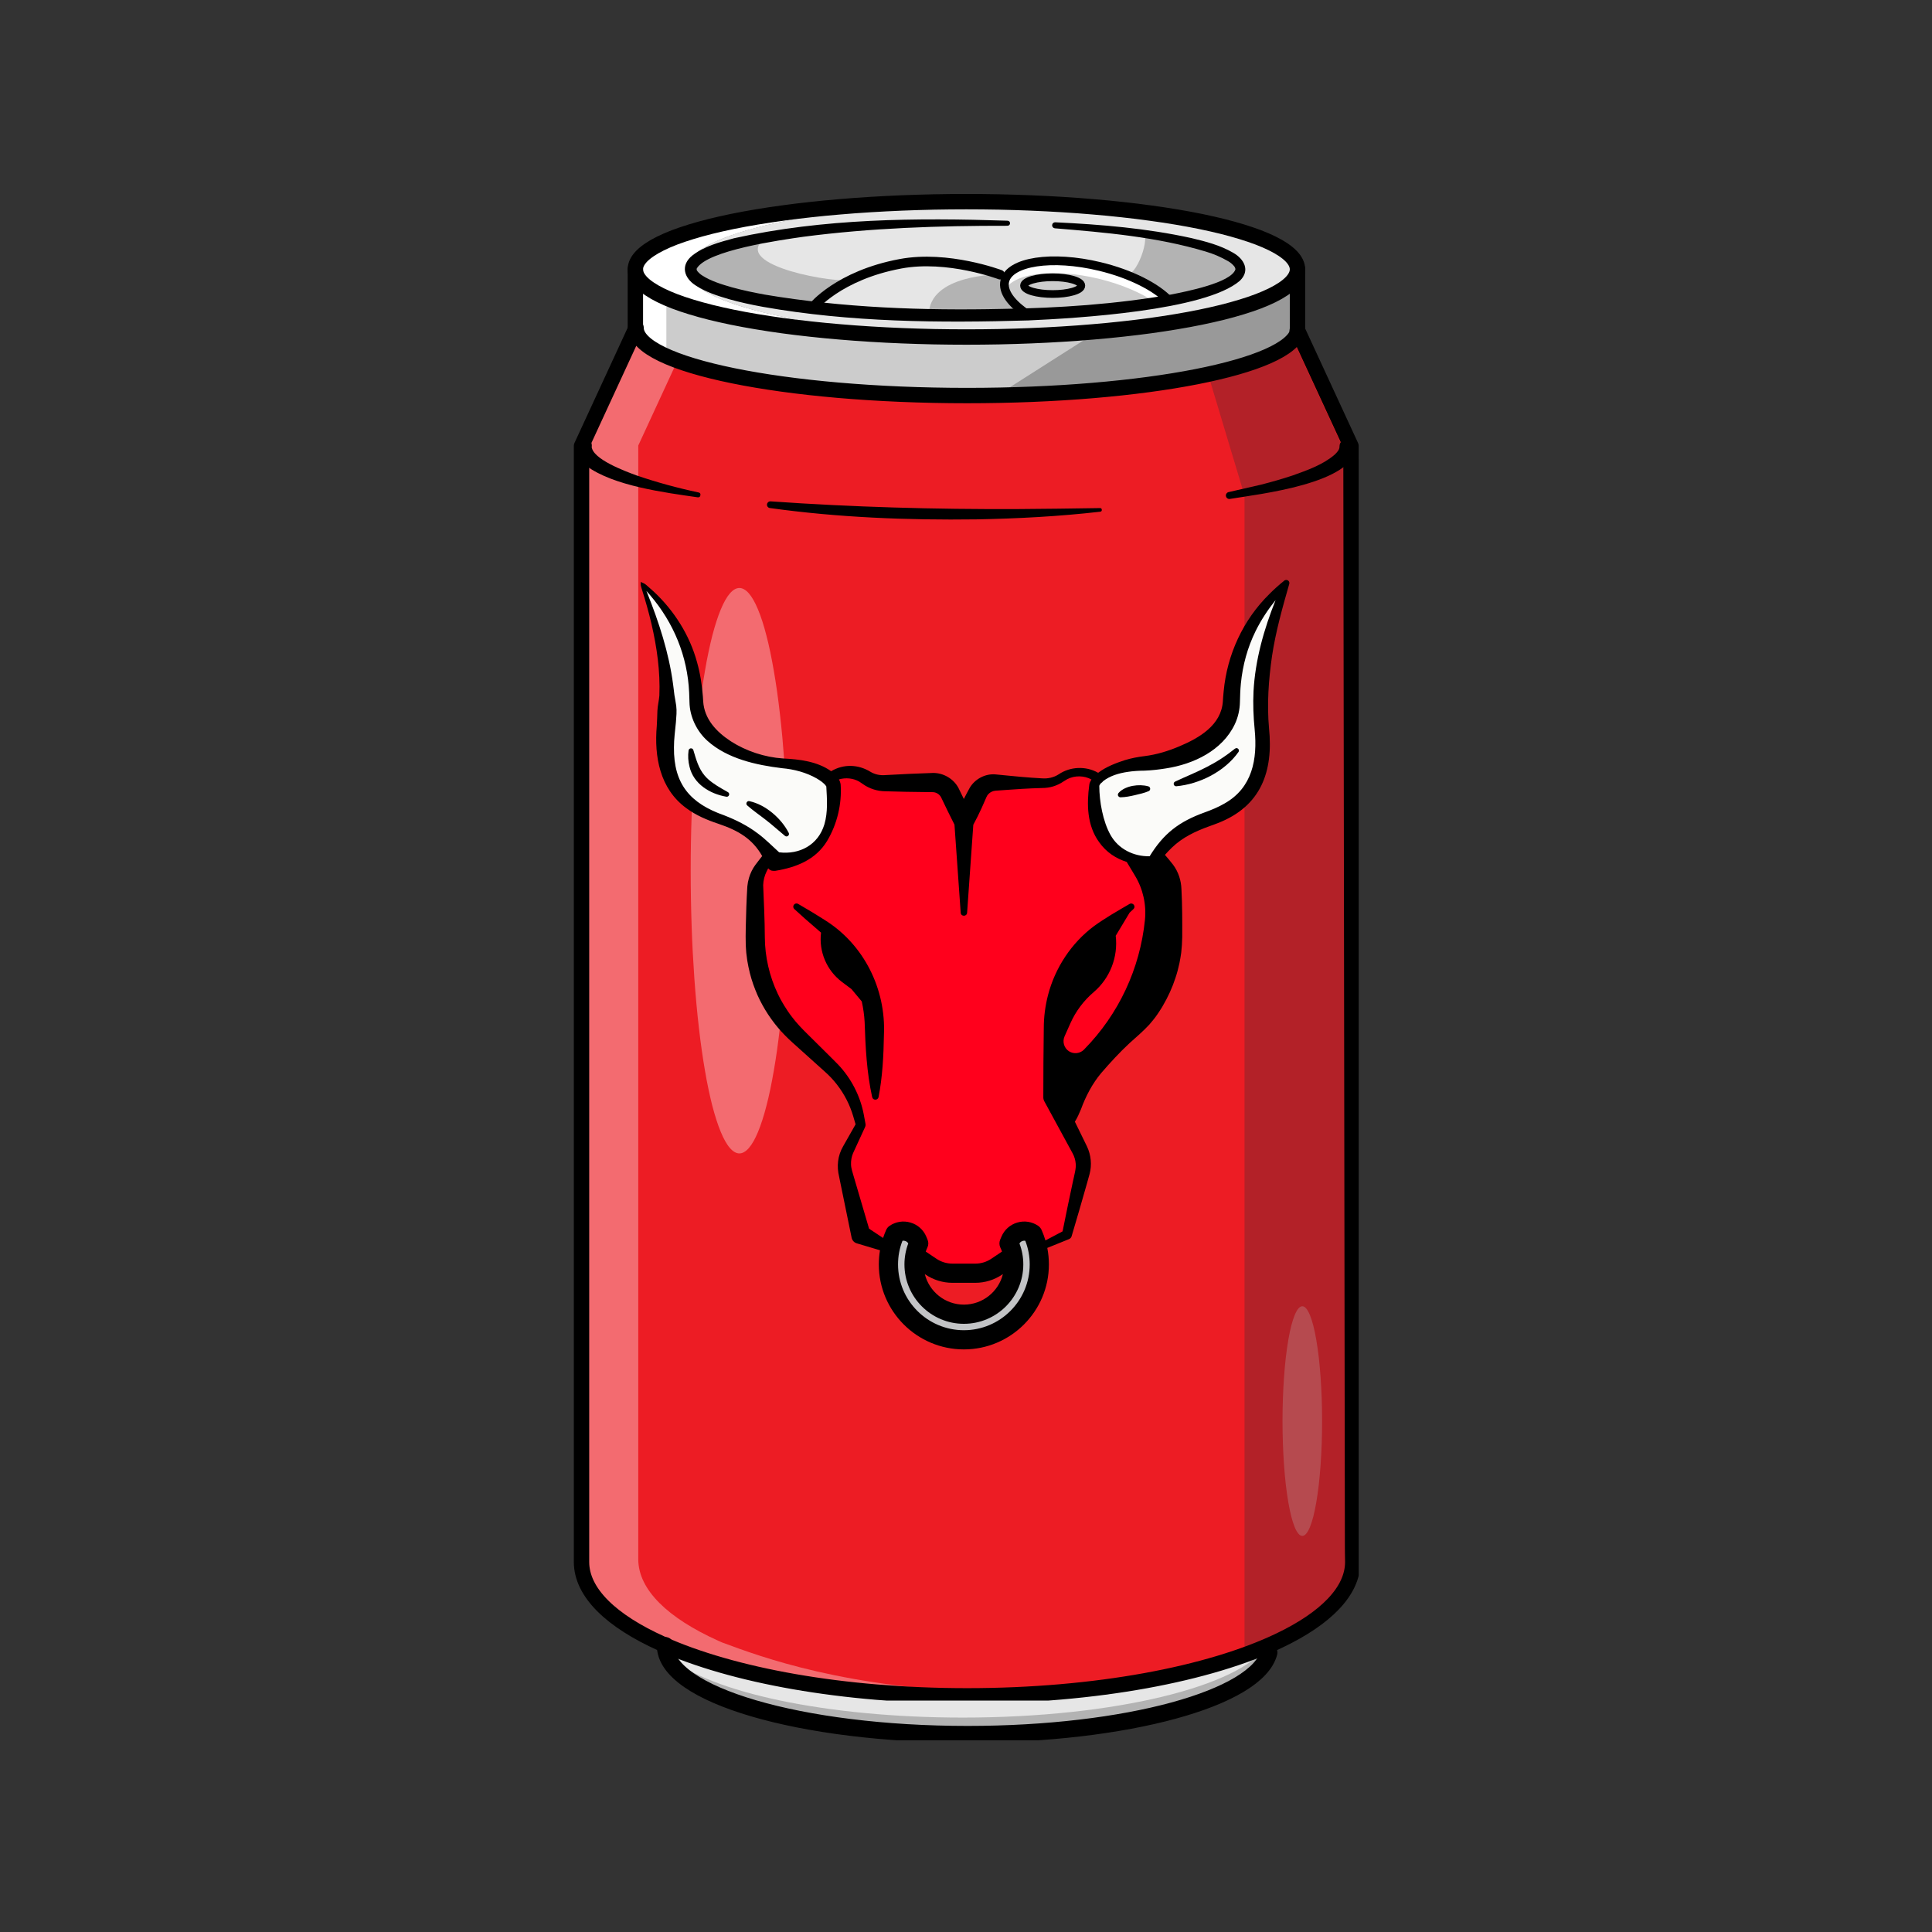 <svg xmlns="http://www.w3.org/2000/svg" xmlns:xlink="http://www.w3.org/1999/xlink" width="256" zoomAndPan="magnify" viewBox="0 0 192 192" height="256" preserveAspectRatio="xMidYMid meet" version="1.0"><rect x="0" y="0" width="192" height="192" fill="#333333" stroke="none"/><defs><clipPath id="03b5eda52d"><path d="M 57.027 32 L 135 32 L 135 170 L 57.027 170 Z M 57.027 32 " clip-rule="nonzero"/></clipPath><clipPath id="999517ee76"><path d="M 57.027 32 L 99 32 L 99 169 L 57.027 169 Z M 57.027 32 " clip-rule="nonzero"/></clipPath><clipPath id="261f3d7f96"><path d="M 66 162 L 126 162 L 126 172.949 L 66 172.949 Z M 66 162 " clip-rule="nonzero"/></clipPath><clipPath id="9bda213189"><path d="M 62 19.199 L 130 19.199 L 130 35 L 62 35 Z M 62 19.199 " clip-rule="nonzero"/></clipPath><clipPath id="b1c4ad81ee"><path d="M 57.027 43 L 70 43 L 70 50 L 57.027 50 Z M 57.027 43 " clip-rule="nonzero"/></clipPath><clipPath id="54fda71731"><path d="M 57.027 31 L 135.027 31 L 135.027 169 L 57.027 169 Z M 57.027 31 " clip-rule="nonzero"/></clipPath><clipPath id="463af3fa7d"><path d="M 65 162 L 127 162 L 127 172.949 L 65 172.949 Z M 65 162 " clip-rule="nonzero"/></clipPath><clipPath id="f4f14ba016"><path d="M 63.66 57.602 L 128 57.602 L 128 127 L 63.66 127 Z M 63.66 57.602 " clip-rule="nonzero"/></clipPath><clipPath id="893dbcb154"><path d="M 63.66 57.602 L 83 57.602 L 83 86 L 63.66 86 Z M 63.66 57.602 " clip-rule="nonzero"/></clipPath><clipPath id="29ea51ab91"><path d="M 108 57.602 L 128 57.602 L 128 86 L 108 86 Z M 108 57.602 " clip-rule="nonzero"/></clipPath><clipPath id="ceeb74730c"><path d="M 63.66 57.602 L 128.16 57.602 L 128.16 134.102 L 63.66 134.102 Z M 63.66 57.602 " clip-rule="nonzero"/></clipPath></defs><path fill="#ffffff" d="M 98.531 33.445 C 97.68 33.457 96.82 33.461 95.953 33.465 C 77.824 33.465 63.125 30.457 63.125 26.75 C 63.125 23.043 77.824 20.039 95.953 20.039 C 96.82 20.039 97.68 20.047 98.531 20.059 C 81.613 20.328 68.273 23.223 68.273 26.75 C 68.273 30.277 81.613 33.176 98.531 33.445 Z M 98.531 33.445 " fill-opacity="1" fill-rule="nonzero"/><path fill="#e6e6e6" d="M 128.781 26.75 C 128.781 30.281 115.453 33.176 98.531 33.445 C 81.613 33.176 68.273 30.281 68.273 26.75 C 68.273 23.219 81.613 20.328 98.531 20.059 C 115.453 20.328 128.781 23.223 128.781 26.75 Z M 128.781 26.75 " fill-opacity="1" fill-rule="nonzero"/><path fill="#e6e6e6" d="M 128.781 26.75 C 128.781 30.281 115.453 33.176 98.531 33.445 C 81.613 33.176 68.273 30.281 68.273 26.75 C 68.273 23.219 81.613 20.328 98.531 20.059 C 115.453 20.328 128.781 23.223 128.781 26.75 Z M 128.781 26.75 " fill-opacity="1" fill-rule="nonzero"/><g clip-path="url(#03b5eda52d)"><path fill="#ed1c24" d="M 134.453 155.797 C 134.453 158.715 131.77 161.414 127.211 163.613 C 126.867 163.777 126.512 163.941 126.148 164.102 C 125.652 164.289 125.055 164.512 124.355 164.762 C 119.738 166.41 110.547 169.148 96.219 169.148 C 79.703 169.148 70.449 165.664 66.281 164.109 L 65.93 163.949 C 60.945 161.688 57.98 158.863 57.98 155.797 L 57.98 44.641 L 63.391 32.867 C 63.391 36.59 78.09 39.609 96.219 39.609 C 106.023 39.609 114.828 38.727 120.84 37.32 C 125.633 36.207 128.652 34.762 129.008 33.176 L 134.277 44.637 L 134.434 154.355 C 134.434 155.219 134.453 155.363 134.453 155.797 Z M 134.453 155.797 " fill-opacity="1" fill-rule="nonzero"/></g><g clip-path="url(#999517ee76)"><path fill="#ffffff" d="M 71.73 163.215 C 75.656 164.672 84.09 167.832 98.848 168.195 C 97.93 168.219 96.992 168.23 96.027 168.23 C 79.512 168.23 70.258 164.762 66.09 163.215 L 65.738 163.055 C 60.754 160.812 57.789 158.004 57.789 154.949 L 57.789 44.277 L 63.199 32.559 C 63.199 33.742 64.699 34.855 67.336 35.82 L 63.43 44.277 L 63.43 154.949 C 63.43 158 66.395 160.812 71.375 163.055 Z M 71.73 163.215 " fill-opacity="0.35" fill-rule="nonzero"/></g><path fill="#0071ff" d="M 98.828 39.246 C 97.906 39.262 96.969 39.27 96.027 39.27 C 83.691 39.27 72.941 37.879 67.336 35.82 L 68.844 32.559 C 68.844 36.07 82.027 38.953 98.828 39.246 Z M 98.828 39.246 " fill-opacity="1" fill-rule="nonzero"/><path stroke-linecap="butt" transform="matrix(0.191, 0, 0, 0.191, 57.028, 19.276)" fill-opacity="1" fill="#ffffff" fill-rule="nonzero" stroke-linejoin="miter" d="M 309.819 55.603 C 307.749 55.992 305.617 56.341 303.424 56.71 C 285.078 59.702 262.039 61.833 236.335 62.837 C 230.349 58.902 226.168 54.599 224.651 50.48 C 223.995 48.779 223.851 47.037 224.241 45.254 C 226.68 35.11 248.818 31.749 273.661 37.733 C 289.813 41.627 303.116 48.492 309.819 55.603 Z M 309.819 55.603 " stroke="#cccccc" stroke-width="1" stroke-opacity="1" stroke-miterlimit="10"/><path fill="#cccccc" d="M 114.852 30.086 C 111.355 30.656 106.965 31.062 102.066 31.254 C 100.926 30.504 100.129 29.684 99.84 28.898 C 100.582 27.152 104.645 26.609 109.18 27.699 C 111.469 28.25 113.457 29.117 114.852 30.086 Z M 114.852 30.086 " fill-opacity="1" fill-rule="nonzero"/><g clip-path="url(#261f3d7f96)"><path fill="#b3b3b3" d="M 125.945 162.727 C 125.469 167.902 112.258 172.047 96.023 172.047 C 81.16 172.047 68.82 168.566 66.484 164.008 C 70.562 167.82 82.098 170.57 95.684 170.57 C 110.75 170.57 123.289 167.195 125.945 162.727 Z M 125.945 162.727 " fill-opacity="1" fill-rule="nonzero"/></g><path fill="#e6e6e6" d="M 125.957 163.211 L 125.957 163.23 C 125.957 163.316 125.953 163.406 125.945 163.492 C 123.289 167.59 110.75 170.691 95.684 170.691 C 82.098 170.691 70.566 168.168 66.488 164.668 C 66.23 164.223 66.098 163.742 66.09 163.23 L 66.09 163.215 C 73.094 166.262 83.902 168.23 96.027 168.23 C 108.148 168.23 118.953 166.27 125.957 163.211 Z M 125.957 163.211 " fill-opacity="1" fill-rule="nonzero"/><path fill="#cccccc" d="M 128.781 27.535 L 128.781 33.469 C 128.781 33.469 124.129 39.527 96.027 39.27 C 78.527 39.109 70.094 36.547 66.223 34.637 C 63.875 33.477 63.199 32.559 63.199 32.559 L 63.148 28.996 L 63.125 27.535 C 63.125 27.535 63.125 28.156 64.281 28.992 C 64.887 29.418 65.535 29.77 66.219 30.051 C 70.012 31.668 78.453 33.465 97.25 33.465 C 128.781 33.465 128.781 27.535 128.781 27.535 Z M 128.781 27.535 " fill-opacity="1" fill-rule="nonzero"/><path fill="#ffffff" d="M 78.32 86.527 C 78.32 87.449 78.312 88.367 78.297 89.281 C 78.281 90.199 78.258 91.109 78.227 92.012 C 78.195 92.914 78.156 93.805 78.113 94.684 C 78.066 95.566 78.012 96.43 77.953 97.281 C 77.891 98.129 77.824 98.961 77.75 99.773 C 77.676 100.586 77.594 101.371 77.504 102.137 C 77.418 102.902 77.324 103.641 77.223 104.352 C 77.121 105.062 77.016 105.746 76.902 106.395 C 76.789 107.047 76.672 107.664 76.551 108.246 C 76.43 108.832 76.301 109.379 76.168 109.891 C 76.039 110.398 75.902 110.871 75.762 111.305 C 75.621 111.738 75.48 112.133 75.332 112.484 C 75.188 112.836 75.035 113.148 74.887 113.414 C 74.734 113.68 74.578 113.906 74.426 114.082 C 74.27 114.262 74.113 114.398 73.953 114.488 C 73.797 114.578 73.637 114.625 73.48 114.625 C 73.32 114.625 73.164 114.578 73.004 114.488 C 72.848 114.398 72.691 114.262 72.535 114.082 C 72.379 113.906 72.227 113.68 72.074 113.414 C 71.922 113.148 71.773 112.836 71.629 112.484 C 71.48 112.133 71.34 111.738 71.199 111.305 C 71.059 110.871 70.922 110.398 70.789 109.891 C 70.66 109.379 70.531 108.832 70.41 108.246 C 70.285 107.664 70.168 107.047 70.059 106.395 C 69.945 105.746 69.84 105.062 69.738 104.352 C 69.637 103.641 69.543 102.902 69.457 102.137 C 69.367 101.371 69.285 100.586 69.211 99.773 C 69.137 98.961 69.07 98.129 69.008 97.281 C 68.949 96.43 68.895 95.566 68.848 94.684 C 68.801 93.805 68.762 92.914 68.734 92.012 C 68.703 91.109 68.68 90.199 68.664 89.281 C 68.648 88.367 68.641 87.449 68.641 86.527 C 68.641 85.609 68.648 84.691 68.664 83.773 C 68.68 82.859 68.703 81.949 68.734 81.047 C 68.762 80.145 68.801 79.254 68.848 78.375 C 68.895 77.492 68.949 76.629 69.008 75.777 C 69.07 74.926 69.137 74.098 69.211 73.285 C 69.285 72.473 69.367 71.684 69.457 70.922 C 69.543 70.156 69.637 69.418 69.738 68.707 C 69.84 67.996 69.945 67.312 70.059 66.664 C 70.168 66.012 70.285 65.395 70.41 64.812 C 70.531 64.227 70.66 63.68 70.789 63.168 C 70.922 62.656 71.059 62.184 71.199 61.75 C 71.34 61.316 71.48 60.926 71.629 60.574 C 71.773 60.223 71.922 59.91 72.074 59.645 C 72.227 59.375 72.379 59.152 72.535 58.973 C 72.691 58.793 72.848 58.66 73.004 58.57 C 73.164 58.48 73.32 58.434 73.48 58.434 C 73.637 58.434 73.797 58.48 73.953 58.57 C 74.113 58.66 74.27 58.793 74.426 58.973 C 74.578 59.152 74.734 59.375 74.887 59.645 C 75.035 59.91 75.188 60.223 75.332 60.574 C 75.48 60.926 75.621 61.316 75.762 61.75 C 75.902 62.184 76.039 62.656 76.168 63.168 C 76.301 63.68 76.43 64.227 76.551 64.812 C 76.672 65.395 76.789 66.012 76.902 66.664 C 77.016 67.312 77.121 67.996 77.223 68.707 C 77.324 69.418 77.418 70.156 77.504 70.922 C 77.594 71.684 77.676 72.473 77.75 73.285 C 77.824 74.098 77.891 74.926 77.953 75.777 C 78.012 76.629 78.066 77.492 78.113 78.375 C 78.156 79.254 78.195 80.145 78.227 81.047 C 78.258 81.949 78.281 82.859 78.297 83.773 C 78.312 84.691 78.32 85.609 78.32 86.527 Z M 78.32 86.527 " fill-opacity="0.35" fill-rule="nonzero"/><path fill="#ffffff" d="M 131.387 141.227 C 131.387 141.977 131.375 142.719 131.352 143.453 C 131.324 144.188 131.289 144.902 131.238 145.594 C 131.188 146.285 131.129 146.941 131.059 147.566 C 130.984 148.188 130.902 148.766 130.812 149.297 C 130.723 149.824 130.621 150.297 130.516 150.715 C 130.406 151.133 130.293 151.484 130.176 151.77 C 130.055 152.055 129.934 152.273 129.805 152.418 C 129.68 152.566 129.551 152.637 129.422 152.637 C 129.293 152.637 129.164 152.566 129.039 152.418 C 128.91 152.273 128.789 152.055 128.668 151.77 C 128.551 151.484 128.438 151.133 128.328 150.715 C 128.223 150.297 128.121 149.824 128.031 149.297 C 127.941 148.766 127.859 148.188 127.785 147.566 C 127.715 146.941 127.652 146.285 127.605 145.594 C 127.555 144.902 127.52 144.188 127.492 143.453 C 127.469 142.719 127.453 141.977 127.453 141.227 C 127.453 140.477 127.469 139.734 127.492 139 C 127.52 138.266 127.555 137.551 127.605 136.859 C 127.652 136.168 127.715 135.508 127.785 134.887 C 127.859 134.262 127.941 133.688 128.031 133.156 C 128.121 132.625 128.223 132.152 128.328 131.738 C 128.438 131.32 128.551 130.969 128.668 130.684 C 128.789 130.395 128.91 130.18 129.039 130.031 C 129.164 129.887 129.293 129.812 129.422 129.812 C 129.551 129.812 129.68 129.887 129.805 130.031 C 129.934 130.18 130.055 130.395 130.176 130.684 C 130.293 130.969 130.406 131.32 130.516 131.738 C 130.621 132.152 130.723 132.625 130.812 133.156 C 130.902 133.688 130.984 134.262 131.059 134.887 C 131.129 135.508 131.188 136.168 131.238 136.859 C 131.289 137.551 131.324 138.266 131.352 139 C 131.375 139.734 131.387 140.477 131.387 141.227 Z M 131.387 141.227 " fill-opacity="0.35" fill-rule="nonzero"/><path fill="#74272d" d="M 133.777 155.488 C 133.777 158.395 131.094 161.082 126.535 163.266 C 126.191 163.43 125.836 163.594 125.473 163.75 C 124.98 163.941 124.383 164.164 123.68 164.414 L 123.68 49.246 L 120.164 37.539 C 124.961 36.426 127.98 34.988 128.332 33.406 L 133.602 44.82 L 133.758 154.055 C 133.758 154.914 133.777 155.059 133.777 155.488 Z M 133.777 155.488 " fill-opacity="0.48" fill-rule="nonzero"/><path stroke-linecap="butt" transform="matrix(0.191, 0, 0, 0.191, 57.028, 19.276)" fill-opacity="1" fill="#999999" fill-rule="nonzero" stroke-linejoin="miter" d="M 274.461 69.682 L 219.342 104.765 C 219.342 104.765 348.56 106.2 376.704 71.301 L 376.519 43.307 C 376.519 43.307 330.747 74.825 274.461 69.682 Z M 274.461 69.682 " stroke="#cccccc" stroke-width="1" stroke-opacity="1" stroke-miterlimit="10"/><path fill="#ffffff" d="M 66.223 28.996 L 66.223 34.641 C 63.875 33.48 63.199 32.562 63.199 32.562 L 63.148 28.996 Z M 66.223 28.996 " fill-opacity="1" fill-rule="nonzero"/><path fill="#b3b3b3" d="M 113.512 23.047 C 114.465 23.309 112.914 27.754 111.797 27.277 C 110.68 26.805 116.074 29.875 116.074 29.875 C 116.074 29.875 122.934 28.797 123.27 26.754 C 123.609 24.707 113.512 23.047 113.512 23.047 Z M 113.512 23.047 " fill-opacity="1" fill-rule="nonzero"/><path fill="#b3b3b3" d="M 84.375 27.781 C 83.57 28.234 72.57 26.461 75.953 23.742 C 75.953 23.742 68.645 24.539 68.641 26.461 C 68.633 28.387 78.523 30.809 80.836 30.598 Z M 84.375 27.781 " fill-opacity="1" fill-rule="nonzero"/><path fill="#b3b3b3" d="M 99.293 27.281 C 99.293 27.281 92.324 27.238 92.297 31.312 L 101.465 31.258 C 101.465 31.258 99.645 28.512 99.293 27.281 Z M 99.293 27.281 " fill-opacity="1" fill-rule="nonzero"/><g clip-path="url(#9bda213189)"><path stroke-linecap="round" transform="matrix(0.191, 0, 0, 0.191, 57.028, 19.276)" fill="none" stroke-linejoin="round" d="M 376.519 39.229 C 376.519 40.377 376.232 41.524 375.679 42.672 C 375.125 43.82 374.305 44.967 373.198 46.094 C 372.092 47.221 370.739 48.349 369.099 49.435 C 367.459 50.541 365.553 51.627 363.4 52.693 C 361.248 53.759 358.829 54.804 356.165 55.828 C 353.521 56.833 350.61 57.837 347.474 58.779 C 344.338 59.743 340.996 60.665 337.409 61.567 C 333.822 62.448 330.051 63.308 326.053 64.128 C 322.077 64.948 317.895 65.706 313.529 66.444 C 309.163 67.182 304.654 67.858 299.96 68.514 C 295.266 69.149 290.428 69.743 285.468 70.276 C 280.487 70.829 275.383 71.321 270.177 71.751 C 264.97 72.202 259.661 72.592 254.27 72.92 C 248.859 73.268 243.406 73.534 237.872 73.76 C 232.338 73.985 226.762 74.149 221.146 74.272 C 215.529 74.375 209.892 74.436 204.256 74.436 C 198.619 74.436 192.982 74.375 187.386 74.272 C 181.77 74.149 176.194 73.985 170.66 73.76 C 165.125 73.534 159.652 73.268 154.261 72.92 C 148.85 72.592 143.562 72.202 138.335 71.751 C 133.128 71.321 128.045 70.829 123.064 70.276 C 118.083 69.743 113.245 69.149 108.572 68.514 C 103.878 67.858 99.348 67.182 94.982 66.444 C 90.616 65.706 86.455 64.948 82.458 64.128 C 78.481 63.308 74.689 62.448 71.102 61.567 C 67.535 60.665 64.174 59.743 61.037 58.779 C 57.901 57.837 55.011 56.833 52.346 55.828 C 49.682 54.804 47.283 53.759 45.131 52.693 C 42.958 51.627 41.073 50.541 39.433 49.435 C 37.793 48.349 36.42 47.221 35.313 46.094 C 34.226 44.967 33.386 43.82 32.833 42.672 C 32.279 41.524 32.013 40.377 32.013 39.229 C 32.013 38.061 32.279 36.914 32.833 35.766 C 33.386 34.618 34.226 33.471 35.313 32.344 C 36.42 31.217 37.793 30.11 39.433 29.003 C 41.073 27.897 42.958 26.811 45.131 25.745 C 47.283 24.679 49.682 23.634 52.346 22.61 C 55.011 21.605 57.901 20.622 61.037 19.659 C 64.174 18.695 67.535 17.773 71.102 16.872 C 74.689 15.99 78.481 15.13 82.458 14.31 C 86.455 13.49 90.616 12.732 94.982 11.994 C 99.348 11.256 103.878 10.58 108.572 9.945 C 113.245 9.289 118.083 8.695 123.064 8.162 C 128.045 7.609 133.128 7.117 138.335 6.687 C 143.562 6.236 148.85 5.846 154.261 5.518 C 159.652 5.191 165.125 4.904 170.66 4.678 C 176.194 4.453 181.77 4.289 187.386 4.166 C 192.982 4.063 198.619 4.002 204.256 4.002 C 209.892 4.002 215.529 4.063 221.146 4.166 C 226.762 4.289 232.338 4.453 237.872 4.678 C 243.406 4.904 248.859 5.191 254.27 5.518 C 259.661 5.846 264.97 6.236 270.177 6.687 C 275.383 7.117 280.487 7.609 285.468 8.162 C 290.428 8.695 295.266 9.289 299.96 9.945 C 304.654 10.58 309.163 11.256 313.529 11.994 C 317.895 12.732 322.077 13.49 326.053 14.31 C 330.051 15.13 333.822 15.99 337.409 16.872 C 340.996 17.773 344.338 18.695 347.474 19.659 C 350.61 20.622 353.521 21.605 356.165 22.61 C 358.829 23.634 361.248 24.679 363.4 25.745 C 365.553 26.811 367.459 27.897 369.099 29.003 C 370.739 30.11 372.092 31.217 373.198 32.344 C 374.305 33.471 375.125 34.618 375.679 35.766 C 376.232 36.914 376.519 38.061 376.519 39.229 Z M 376.519 39.229 " stroke="#000000" stroke-width="8" stroke-opacity="1" stroke-miterlimit="4"/></g><g clip-path="url(#b1c4ad81ee)"><path fill="#000000" d="M 58.797 44.387 C 58.895 45.645 62.129 46.828 63.254 47.246 C 65.273 47.934 67.328 48.496 69.414 48.938 C 69.57 48.969 69.633 49.062 69.605 49.219 C 69.578 49.375 69.488 49.441 69.332 49.422 C 66.035 48.945 60.98 48.297 58.277 46.305 C 57.691 45.84 57.168 45.16 57.172 44.312 C 57.168 44.074 57.254 43.875 57.426 43.715 C 57.594 43.551 57.797 43.473 58.031 43.484 C 58.266 43.496 58.461 43.59 58.617 43.766 C 58.77 43.945 58.836 44.152 58.812 44.387 Z M 58.797 44.387 " fill-opacity="1" fill-rule="nonzero"/></g><path fill="#000000" d="M 109.344 50.852 C 105.258 51.32 101.152 51.539 97.035 51.613 C 90.176 51.703 83.312 51.434 76.512 50.488 C 76.422 50.477 76.352 50.438 76.293 50.367 C 76.238 50.293 76.215 50.215 76.223 50.125 C 76.234 50.035 76.273 49.961 76.344 49.902 C 76.41 49.844 76.492 49.82 76.582 49.824 C 84.75 50.398 92.934 50.625 101.125 50.59 C 103.852 50.57 106.586 50.539 109.32 50.492 C 109.43 50.492 109.488 50.547 109.496 50.66 C 109.504 50.773 109.453 50.836 109.344 50.852 Z M 109.344 50.852 " fill-opacity="1" fill-rule="nonzero"/><path fill="#000000" d="M 134.754 44.387 C 134.633 48.059 125.062 49.109 122.203 49.586 C 122.113 49.594 122.031 49.57 121.961 49.516 C 121.891 49.461 121.844 49.387 121.832 49.297 C 121.816 49.207 121.832 49.125 121.883 49.051 C 121.934 48.977 122 48.926 122.09 48.906 L 125.305 48.168 C 126.367 47.898 127.422 47.598 128.453 47.254 C 129.926 46.73 131.469 46.184 132.633 45.188 C 132.875 44.961 133.133 44.672 133.117 44.383 C 133.117 44.156 133.195 43.965 133.355 43.805 C 133.516 43.645 133.711 43.562 133.938 43.562 C 134.164 43.562 134.355 43.645 134.516 43.805 C 134.676 43.965 134.754 44.156 134.754 44.383 Z M 134.754 44.387 " fill-opacity="1" fill-rule="nonzero"/><path stroke-linecap="round" transform="matrix(0.191, 0, 0, 0.191, 57.028, 19.276)" fill="none" stroke-linejoin="round" d="M 376.519 39.209 L 376.519 69.682 C 376.519 70.235 376.458 70.768 376.335 71.301 " stroke="#000000" stroke-width="8" stroke-opacity="1" stroke-miterlimit="4"/><path stroke-linecap="round" transform="matrix(0.191, 0, 0, 0.191, 57.028, 19.276)" fill="none" stroke-linejoin="round" d="M 32.013 69.682 L 32.013 39.209 " stroke="#000000" stroke-width="8" stroke-opacity="1" stroke-miterlimit="4"/><path fill="#000000" d="M 100.113 22.438 C 93.34 22.426 86.551 22.652 79.832 23.531 C 77.57 23.855 70.305 24.867 69.242 26.68 C 69.215 26.789 69.242 26.883 69.32 26.965 C 69.457 27.129 69.613 27.27 69.797 27.383 C 70.664 27.941 71.75 28.27 72.762 28.559 C 73.832 28.852 74.926 29.082 76.027 29.281 C 83.773 30.586 91.75 30.875 99.605 30.699 C 105.223 30.613 110.891 30.238 116.418 29.262 C 117.855 28.973 122.316 28.117 122.773 26.781 C 122.773 26.68 122.742 26.586 122.684 26.5 C 122.504 26.273 122.289 26.09 122.039 25.949 C 121.332 25.543 120.59 25.223 119.809 24.996 C 114.965 23.543 109.859 23.102 104.824 22.688 C 104.746 22.676 104.68 22.641 104.629 22.582 C 104.578 22.52 104.555 22.449 104.559 22.371 C 104.566 22.293 104.598 22.223 104.656 22.172 C 104.711 22.117 104.781 22.09 104.859 22.09 C 109.406 22.309 113.949 22.68 118.414 23.664 C 119.809 23.996 121.273 24.371 122.547 25.117 C 123.629 25.727 124.281 26.883 123.211 27.906 C 119.77 30.879 106.996 31.629 102.191 31.844 C 93.391 32.102 84.512 32.035 75.809 30.492 C 74.68 30.285 73.555 30.043 72.438 29.73 C 71.293 29.391 70.172 29.047 69.133 28.367 C 67.957 27.617 67.605 26.348 68.812 25.383 C 70.027 24.449 71.512 24.07 72.949 23.676 C 81.863 21.699 91.051 21.637 100.133 21.934 C 100.203 21.938 100.262 21.965 100.309 22.012 C 100.355 22.062 100.379 22.121 100.375 22.191 C 100.375 22.262 100.348 22.32 100.297 22.367 C 100.25 22.414 100.188 22.438 100.121 22.434 Z M 100.113 22.438 " fill-opacity="1" fill-rule="nonzero"/><g clip-path="url(#54fda71731)"><path stroke-linecap="round" transform="matrix(0.191, 0, 0, 0.191, 57.028, 19.276)" fill="none" stroke-linejoin="round" d="M 405.175 704.244 L 404.355 131.16 L 376.704 71.301 C 372.563 89.99 297.111 104.888 204.645 104.888 C 109.515 104.888 32.382 89.129 32.382 69.682 L 3.992 131.16 L 3.992 711.765 C 3.992 727.77 19.55 742.524 45.705 754.287 C 82.376 770.805 139.934 781.44 204.645 781.44 C 271.55 781.44 330.829 770.067 367.275 752.566 C 391.195 741.11 405.277 727.011 405.277 711.765 C 405.277 709.51 405.175 708.732 405.175 704.244 Z M 405.175 704.244 " stroke="#000000" stroke-width="8" stroke-opacity="1" stroke-miterlimit="4"/></g><path stroke-linecap="round" transform="matrix(0.191, 0, 0, 0.191, 57.028, 19.276)" fill="none" stroke-linejoin="round" d="M 264.048 47.693 C 264.048 48.287 263.679 48.84 262.92 49.373 C 262.162 49.906 261.075 50.377 259.682 50.787 C 258.288 51.197 256.668 51.504 254.844 51.73 C 253.02 51.955 251.114 52.058 249.146 52.058 C 247.157 52.058 245.251 51.955 243.427 51.73 C 241.603 51.504 240.004 51.197 238.589 50.787 C 237.196 50.377 236.13 49.906 235.371 49.373 C 234.613 48.84 234.223 48.287 234.223 47.693 C 234.223 47.119 234.613 46.566 235.371 46.033 C 236.13 45.5 237.196 45.029 238.589 44.619 C 240.004 44.209 241.603 43.902 243.427 43.676 C 245.251 43.451 247.157 43.348 249.146 43.348 C 251.114 43.348 253.02 43.451 254.844 43.676 C 256.668 43.902 258.288 44.209 259.682 44.619 C 261.075 45.029 262.162 45.5 262.92 46.033 C 263.679 46.566 264.048 47.119 264.048 47.693 Z M 264.048 47.693 " stroke="#000000" stroke-width="4" stroke-opacity="1" stroke-miterlimit="4"/><path stroke-linecap="round" transform="matrix(0.191, 0, 0, 0.191, 57.028, 19.276)" fill="none" stroke-linejoin="round" d="M 221.781 41.996 C 221.781 41.996 194.519 31.688 169.881 36.34 C 137.781 42.324 124.437 58.841 124.437 58.841 " stroke="#000000" stroke-width="5" stroke-opacity="1" stroke-miterlimit="4"/><path stroke-linecap="round" transform="matrix(0.191, 0, 0, 0.191, 57.028, 19.276)" fill="none" stroke-linejoin="round" d="M 309.819 55.603 C 290.531 59.148 265.093 61.71 236.335 62.837 C 227.705 57.181 222.909 50.828 224.241 45.254 C 226.68 35.11 248.818 31.749 273.661 37.733 C 289.813 41.627 303.116 48.492 309.819 55.603 Z M 309.819 55.603 " stroke="#000000" stroke-width="4.55" stroke-opacity="1" stroke-miterlimit="4"/><g clip-path="url(#463af3fa7d)"><path stroke-linecap="round" transform="matrix(0.191, 0, 0, 0.191, 57.028, 19.276)" fill="none" stroke-linejoin="round" d="M 47.57 755.21 L 47.57 755.374 C 47.57 780.826 117.98 801.462 204.871 801.462 C 287.702 801.462 355.57 782.711 361.72 758.898 " stroke="#000000" stroke-width="8.74" stroke-opacity="1" stroke-miterlimit="4"/></g><g clip-path="url(#f4f14ba016)"><path fill="#ff001c" d="M 125.398 72.434 C 125.961 78.152 123.328 80.223 120.164 81.344 C 117.391 82.332 116.293 83.289 115.066 84.887 L 115.93 86.246 C 116.32 86.859 116.523 87.566 116.523 88.289 L 116.523 93.227 C 116.523 96.895 115.012 100.398 112.348 102.922 L 109.027 106.059 C 107.652 107.355 106.688 109.027 106.254 110.867 L 106.031 111.793 L 107.297 114.254 C 107.66 114.957 107.754 115.77 107.562 116.539 L 106.031 122.691 L 103.113 124.059 L 100.664 124.797 L 99.062 125.875 C 98.43 126.301 97.688 126.531 96.926 126.531 L 94.652 126.531 C 93.891 126.531 93.145 126.301 92.516 125.875 L 90.91 124.797 L 88.465 124.059 L 85.543 122.691 L 84.012 116.539 C 83.82 115.77 83.918 114.957 84.277 114.254 L 85.543 111.793 L 85.324 110.867 C 84.887 109.027 83.922 107.355 82.547 106.059 L 79.23 102.922 C 76.562 100.398 75.051 96.895 75.051 93.227 L 75.051 88.289 C 75.051 87.566 75.258 86.859 75.645 86.246 L 76.508 84.887 C 75.281 83.289 74.188 82.332 71.41 81.344 C 68.25 80.223 65.613 78.152 66.176 72.434 C 66.738 66.711 65.191 61.906 63.766 57.965 C 67.559 61.449 69.055 65.309 69.195 69.66 C 69.336 74.012 74.887 75.66 77.91 75.871 C 80.148 76.027 81.676 76.723 82.387 77.375 L 82.656 77.207 C 83.168 76.891 83.742 76.734 84.312 76.734 C 84.938 76.734 85.559 76.918 86.094 77.285 C 86.629 77.652 87.262 77.844 87.914 77.836 L 92.684 77.77 C 93.426 77.762 94.109 78.184 94.43 78.852 L 95.789 81.688 L 97.145 78.852 C 97.465 78.184 98.148 77.762 98.895 77.77 L 103.664 77.836 L 103.707 77.836 C 104.34 77.836 104.961 77.645 105.484 77.285 C 106.512 76.582 107.859 76.551 108.918 77.207 L 109.191 77.375 C 109.902 76.723 111.426 76.027 113.668 75.871 C 116.688 75.66 122.238 74.012 122.379 69.66 C 122.52 65.309 124.02 61.449 127.812 57.965 C 126.383 61.906 124.836 66.711 125.398 72.434 Z M 125.398 72.434 " fill-opacity="1" fill-rule="nonzero"/></g><path fill="#c3c4c6" d="M 102.637 122.609 C 101.852 122.074 100.77 122.391 100.402 123.27 L 100.277 123.566 C 100.574 124.203 100.738 124.91 100.738 125.656 C 100.738 128.387 98.52 130.605 95.789 130.605 C 93.059 130.605 90.836 128.387 90.836 125.656 C 90.836 124.91 91.004 124.203 91.301 123.566 L 91.176 123.27 C 90.805 122.391 89.727 122.074 88.941 122.609 C 88.523 123.543 88.289 124.574 88.289 125.656 C 88.289 129.789 91.652 133.148 95.789 133.148 C 99.922 133.148 103.285 129.789 103.285 125.656 C 103.285 124.574 103.051 123.543 102.637 122.609 Z M 102.637 122.609 " fill-opacity="1" fill-rule="nonzero"/><g clip-path="url(#893dbcb154)"><path fill="#fbfbf9" d="M 63.766 57.965 C 67.559 61.449 69.055 65.309 69.195 69.66 C 69.34 74.012 74.887 75.66 77.91 75.871 C 80.93 76.082 82.652 77.273 82.828 78.012 C 82.934 79.695 83.145 85.555 77.031 85.59 C 75.555 83.555 74.574 82.469 71.41 81.344 C 68.25 80.223 65.617 78.152 66.176 72.434 C 66.738 66.711 65.191 61.906 63.766 57.965 Z M 63.766 57.965 " fill-opacity="1" fill-rule="nonzero"/></g><g clip-path="url(#29ea51ab91)"><path fill="#fbfbf9" d="M 125.398 72.434 C 125.961 78.152 123.328 80.223 120.164 81.348 C 117.004 82.469 116.02 83.559 114.547 85.594 C 108.434 85.559 108.645 79.695 108.75 78.012 C 108.926 77.277 110.645 76.082 113.668 75.871 C 116.688 75.66 122.238 74.012 122.379 69.66 C 122.52 65.309 124.02 61.449 127.812 57.965 C 126.383 61.906 124.84 66.715 125.398 72.434 Z M 125.398 72.434 " fill-opacity="1" fill-rule="nonzero"/></g><path fill="#000000" d="M 72.348 78.727 C 72.125 78.598 71.906 78.48 71.691 78.352 C 71.09 78 70.461 77.594 70.027 77.078 C 69.414 76.352 69.18 75.465 68.906 74.547 C 68.879 74.457 68.805 74.383 68.703 74.371 C 68.57 74.352 68.449 74.445 68.43 74.578 C 68.355 75.109 68.387 75.656 68.523 76.195 C 68.926 77.914 70.547 78.895 72.184 79.176 C 72.445 79.219 72.578 78.863 72.348 78.727 Z M 72.348 78.727 " fill-opacity="1" fill-rule="nonzero"/><path fill="#000000" d="M 78.012 83.07 C 78.211 83.234 78.5 83 78.383 82.77 C 77.988 82.004 77.418 81.336 76.758 80.785 C 76.09 80.234 75.32 79.805 74.473 79.617 C 74.227 79.562 74.066 79.879 74.258 80.043 C 74.875 80.586 75.527 81.023 76.16 81.523 C 76.797 82.016 77.379 82.555 78.012 83.07 Z M 78.012 83.07 " fill-opacity="1" fill-rule="nonzero"/><path fill="#000000" d="M 81.965 91.43 C 81.094 90.879 80.211 90.34 79.316 89.828 C 79.188 89.754 79.023 89.773 78.922 89.887 C 78.801 90.016 78.809 90.219 78.938 90.34 C 79.613 90.965 80.301 91.57 80.996 92.164 C 81.199 92.336 81.398 92.508 81.594 92.684 C 81.363 94.559 82.145 96.438 83.684 97.594 L 84.617 98.293 L 85.641 99.52 C 85.789 100.188 85.887 100.867 85.926 101.551 C 86.008 104.059 86.133 106.578 86.676 109.035 C 86.758 109.375 87.242 109.363 87.312 109.027 C 87.703 106.992 87.809 104.918 87.844 102.855 C 88.059 98.297 85.855 93.852 81.965 91.434 Z M 81.965 91.43 " fill-opacity="1" fill-rule="nonzero"/><g clip-path="url(#ceeb74730c)"><path fill="#000000" d="M 128.035 57.715 C 127.91 57.598 127.715 57.605 127.598 57.73 C 127.094 58.137 126.609 58.57 126.152 59.031 C 123.531 61.609 121.941 65.062 121.605 68.719 C 121.57 69.031 121.547 69.391 121.527 69.695 C 121.371 72.062 119.188 73.336 117.207 74.168 C 116.113 74.633 114.934 74.996 113.75 75.141 C 113.086 75.219 112.426 75.348 111.785 75.543 C 110.953 75.809 109.906 76.203 109.133 76.801 C 109.125 76.797 109.113 76.789 109.105 76.785 C 107.906 76.109 106.355 76.176 105.215 76.949 C 104.727 77.266 104.141 77.398 103.566 77.352 C 102.902 77.316 102.234 77.27 101.57 77.211 C 100.703 77.137 99.82 77.043 98.953 76.961 C 97.926 76.859 96.875 77.414 96.359 78.312 C 96.172 78.648 95.961 79.055 95.785 79.402 C 95.602 79.02 95.414 78.629 95.246 78.297 C 94.754 77.379 93.73 76.789 92.688 76.816 C 91.16 76.867 89.531 76.938 88.004 77.027 C 87.492 77.074 86.969 76.977 86.523 76.711 C 85.277 75.938 83.812 75.918 82.598 76.641 C 81.215 75.66 79.445 75.457 77.809 75.375 C 75.996 75.254 74.145 74.641 72.641 73.676 C 71.176 72.719 69.992 71.445 69.883 69.703 C 69.871 69.578 69.859 69.359 69.852 69.223 C 69.766 68.074 69.586 66.93 69.273 65.816 C 68.543 63.129 67 60.688 64.969 58.793 C 64.789 58.625 64.434 58.309 64.246 58.152 C 64.102 58.008 63.848 57.902 63.676 57.832 L 63.672 57.996 C 63.668 58.059 63.672 58.129 63.684 58.195 C 63.695 58.262 63.715 58.328 63.734 58.387 L 63.773 58.512 C 64.137 59.668 64.473 60.836 64.746 62.016 C 65.285 64.344 65.625 66.738 65.527 69.129 C 65.488 69.633 65.352 70.133 65.332 70.641 C 65.32 71.125 65.297 71.66 65.27 72.145 C 65.004 75.191 65.574 78.379 68.188 80.301 C 69.145 81.02 70.258 81.488 71.383 81.863 C 73.383 82.535 74.777 83.367 75.746 85.074 C 75.664 85.176 75.582 85.281 75.5 85.387 C 75.352 85.574 75.199 85.773 75.055 85.969 C 74.777 86.352 74.57 86.781 74.434 87.238 C 74.352 87.516 74.297 87.801 74.27 88.086 C 74.184 89.461 74.141 90.824 74.113 92.199 C 74.102 92.688 74.094 93.434 74.113 93.922 C 74.113 94.051 74.16 94.582 74.164 94.691 C 74.195 94.898 74.227 95.242 74.262 95.457 C 74.324 95.844 74.426 96.332 74.523 96.715 C 74.711 97.465 74.973 98.191 75.281 98.898 C 75.875 100.219 76.684 101.453 77.66 102.523 C 78.105 103.012 78.605 103.48 79.102 103.918 C 79.562 104.332 80.762 105.414 81.242 105.844 C 81.633 106.203 82.25 106.727 82.602 107.109 C 83.418 107.984 84.074 109.008 84.512 110.121 C 84.723 110.645 84.867 111.191 85.027 111.734 C 84.66 112.379 84.117 113.332 83.793 113.91 C 83.246 114.848 83.133 115.902 83.395 116.953 L 83.465 117.305 C 83.465 117.305 84.617 122.922 84.617 122.922 C 84.656 123.211 84.84 123.469 85.137 123.559 C 85.137 123.559 86.566 123.984 87.453 124.25 C 87.375 124.711 87.336 125.18 87.336 125.656 C 87.336 130.312 91.129 134.102 95.789 134.102 C 100.449 134.102 104.238 130.312 104.238 125.656 C 104.238 125.102 104.184 124.555 104.078 124.016 C 104.809 123.723 105.625 123.391 106.242 123.141 C 106.359 123.09 106.457 122.992 106.496 122.859 C 106.988 121.23 107.566 119.199 108.035 117.559 L 108.281 116.672 C 108.523 115.77 108.426 114.777 108.023 113.934 L 107.82 113.516 C 107.512 112.875 107.172 112.176 106.82 111.473 C 107.066 111.086 107.246 110.66 107.422 110.246 C 107.898 108.949 108.547 107.695 109.441 106.633 C 110.328 105.602 111.25 104.602 112.246 103.672 C 112.918 103.066 113.621 102.477 114.234 101.805 C 114.508 101.484 114.781 101.156 115.016 100.809 C 115.16 100.613 115.293 100.379 115.43 100.176 C 115.465 100.121 115.531 100.012 115.559 99.957 C 116.074 99.082 116.504 98.145 116.816 97.18 C 116.973 96.719 117.117 96.18 117.215 95.699 C 117.281 95.41 117.34 94.988 117.387 94.688 C 117.445 94.188 117.477 93.66 117.488 93.156 C 117.496 91.566 117.496 89.945 117.41 88.359 C 117.383 87.492 117.098 86.629 116.578 85.934 C 116.32 85.598 116.047 85.273 115.77 84.957 C 115.996 84.703 116.227 84.457 116.465 84.23 C 117.52 83.211 118.82 82.602 120.203 82.105 C 120.391 82.035 120.863 81.871 121.043 81.793 C 125.312 80.129 126.555 76.684 126.113 72.363 C 125.898 69.969 126.07 67.559 126.414 65.188 C 126.777 62.777 127.438 60.422 128.113 58.07 C 128.16 57.949 128.141 57.809 128.039 57.715 Z M 71.973 81.027 C 68.602 79.852 66.941 77.926 66.977 74.281 C 66.973 73.449 67.098 72.598 67.172 71.77 C 67.211 71.23 67.273 70.688 67.203 70.148 C 67.16 69.789 67.078 69.434 67.023 69.074 C 66.973 68.719 66.945 68.363 66.891 68.008 C 66.473 64.855 65.48 61.82 64.301 58.879 C 64.289 58.848 64.266 58.793 64.238 58.723 C 64.375 58.879 64.52 59.047 64.602 59.141 C 66.953 61.891 68.328 65.223 68.488 68.836 C 68.504 69.102 68.516 69.504 68.52 69.77 C 68.539 71.207 69.234 72.656 70.293 73.613 C 72.281 75.406 75.16 76.031 77.727 76.344 C 78.914 76.445 80.129 76.773 81.148 77.352 C 81.52 77.578 81.887 77.805 82.113 78.148 C 82.113 78.148 82.117 78.148 82.117 78.152 C 82.188 79.414 82.285 80.703 81.926 81.926 C 81.309 83.977 79.449 84.949 77.43 84.703 C 76.734 84.074 76.078 83.395 75.32 82.836 C 74.305 82.062 73.156 81.488 71.969 81.027 Z M 95.789 132.195 C 92.18 132.195 89.246 129.262 89.246 125.656 C 89.246 124.848 89.391 124.059 89.684 123.312 C 89.789 123.289 89.887 123.305 89.945 123.324 C 90.027 123.348 90.172 123.41 90.262 123.57 C 90.012 124.238 89.883 124.938 89.883 125.656 C 89.883 128.91 92.531 131.559 95.789 131.559 C 99.047 131.559 101.695 128.91 101.695 125.656 C 101.695 124.938 101.566 124.238 101.312 123.57 C 101.406 123.41 101.551 123.348 101.633 123.324 C 101.691 123.305 101.785 123.289 101.895 123.312 C 102.184 124.059 102.332 124.848 102.332 125.656 C 102.332 129.262 99.398 132.195 95.789 132.195 Z M 95.789 127.484 L 96.926 127.484 C 97.879 127.484 98.805 127.199 99.594 126.668 L 99.668 126.617 C 99.238 128.355 97.66 129.652 95.789 129.652 C 93.914 129.652 92.34 128.355 91.906 126.617 L 91.98 126.668 C 92.773 127.199 93.695 127.484 94.652 127.484 Z M 106.668 117.219 C 106.328 118.801 105.918 120.762 105.598 122.371 C 105.082 122.641 104.465 122.965 103.895 123.273 C 103.789 122.914 103.66 122.566 103.508 122.223 C 103.434 122.062 103.32 121.922 103.176 121.824 C 102.562 121.406 101.805 121.285 101.094 121.496 C 100.383 121.707 99.809 122.215 99.523 122.898 L 99.395 123.199 C 99.293 123.449 99.297 123.727 99.41 123.973 C 99.477 124.105 99.531 124.242 99.578 124.379 L 98.527 125.086 C 98.055 125.406 97.5 125.578 96.926 125.578 L 94.652 125.578 C 94.078 125.578 93.523 125.406 93.051 125.086 L 92 124.379 C 92.047 124.242 92.102 124.105 92.164 123.973 C 92.281 123.727 92.285 123.449 92.18 123.199 L 92.055 122.898 C 91.77 122.215 91.195 121.703 90.484 121.496 C 89.773 121.285 89.016 121.406 88.402 121.824 C 88.258 121.922 88.145 122.059 88.07 122.219 C 87.953 122.484 87.848 122.754 87.758 123.027 C 87.141 122.617 86.727 122.344 86.367 122.105 C 86.008 120.883 84.855 116.961 84.855 116.961 C 84.754 116.586 84.582 116.129 84.574 115.73 C 84.559 115.348 84.625 114.957 84.777 114.598 L 85.969 112.008 C 86.016 111.91 86.031 111.797 86.012 111.68 C 85.953 111.367 85.895 111.051 85.836 110.734 C 85.484 108.895 84.586 107.164 83.301 105.805 C 83.078 105.57 82.496 105 82.266 104.766 C 81.812 104.32 80.656 103.168 80.219 102.738 C 79.68 102.207 79.141 101.648 78.691 101.043 C 78.426 100.707 78.16 100.301 77.934 99.934 C 77.797 99.719 77.672 99.477 77.543 99.258 C 77.508 99.184 77.34 98.844 77.293 98.758 C 76.465 97.016 76.02 95.086 76.008 93.156 C 76 91.434 75.914 89.684 75.844 87.965 C 75.859 87.492 75.977 87.023 76.188 86.598 C 76.238 86.496 76.289 86.395 76.344 86.293 C 76.457 86.445 76.641 86.543 76.844 86.543 L 77.039 86.543 C 79.109 86.211 81.059 85.449 82.191 83.582 C 83.195 81.906 83.672 79.91 83.543 77.965 C 83.52 77.781 83.457 77.613 83.371 77.457 C 84.039 77.262 84.785 77.328 85.391 77.676 C 85.484 77.73 85.641 77.836 85.727 77.902 C 86.387 78.383 87.211 78.637 88.027 78.637 C 89.32 78.676 90.727 78.707 92.023 78.715 C 92.145 78.719 92.59 78.719 92.703 78.723 C 93.059 78.73 93.395 78.953 93.543 79.273 C 93.957 80.145 94.414 81.09 94.855 81.953 C 94.961 83.438 95.473 90.711 95.473 90.711 C 95.508 91.105 96.074 91.102 96.109 90.711 C 96.109 90.711 96.309 87.883 96.484 85.391 C 96.59 83.898 96.688 82.527 96.727 81.961 C 97.023 81.426 97.289 80.871 97.547 80.316 C 97.664 80.059 97.84 79.664 97.949 79.402 L 98 79.289 L 98.016 79.246 C 98.066 79.117 98.141 79 98.242 78.898 C 98.414 78.719 98.676 78.598 98.934 78.578 L 99.059 78.57 C 99.887 78.516 100.73 78.445 101.559 78.398 C 102.223 78.359 102.891 78.328 103.555 78.312 C 103.93 78.312 104.309 78.262 104.668 78.152 C 105.031 78.039 105.379 77.875 105.691 77.66 C 105.793 77.59 105.957 77.488 106.066 77.43 C 106.816 77.051 107.742 77.062 108.473 77.469 C 108.453 77.496 108.438 77.523 108.418 77.547 C 108.352 77.664 108.27 77.82 108.254 77.98 C 107.992 79.906 108.012 82.012 109.227 83.688 C 109.961 84.723 110.91 85.312 111.973 85.66 L 112.793 87.023 C 113.594 88.348 113.938 89.898 113.781 91.434 C 113.289 96.273 111.168 100.801 107.758 104.273 L 107.727 104.309 C 107.332 104.707 106.711 104.777 106.238 104.477 C 105.746 104.16 105.559 103.531 105.793 102.996 L 106.367 101.707 C 106.898 100.512 107.691 99.449 108.688 98.598 C 110.309 97.215 111.129 95.109 110.879 92.996 L 112.25 90.715 L 112.246 90.711 C 112.379 90.59 112.512 90.465 112.641 90.34 C 112.914 90.07 112.59 89.656 112.262 89.828 C 111.059 90.531 109.852 91.215 108.723 92.035 C 106.48 93.707 104.852 96.18 104.148 98.902 C 103.875 99.965 103.73 101.07 103.73 102.168 C 103.699 104.438 103.684 106.754 103.684 109.02 C 103.68 109.168 103.711 109.312 103.785 109.449 C 104.355 110.492 105.852 113.238 106.395 114.246 L 106.609 114.641 C 106.773 114.945 106.875 115.289 106.902 115.633 C 106.961 116.09 106.762 116.766 106.672 117.219 Z M 124.574 68.699 C 124.512 69.969 124.562 71.238 124.688 72.504 C 124.973 75.445 124.469 78.281 121.695 79.848 C 121.086 80.207 120.371 80.5 119.699 80.742 C 117.164 81.66 115.637 82.832 114.25 85.094 C 112.664 85.129 111.129 84.371 110.352 82.961 C 109.609 81.629 109.25 79.664 109.246 78.09 C 109.281 77.988 109.344 77.902 109.422 77.82 C 109.5 77.781 109.57 77.715 109.617 77.641 L 109.621 77.637 C 110.305 77.098 111.188 76.84 112.055 76.711 C 112.613 76.625 113.18 76.59 113.742 76.586 C 114.461 76.559 115.168 76.477 115.875 76.363 C 118.609 75.941 121.477 74.594 122.719 71.961 C 123.039 71.277 123.207 70.52 123.223 69.777 C 123.234 69.172 123.258 68.539 123.316 67.938 C 123.492 66.121 123.977 64.344 124.785 62.707 C 125.328 61.609 126.004 60.586 126.766 59.637 C 125.609 62.535 124.742 65.574 124.574 68.699 Z M 124.574 68.699 " fill-opacity="1" fill-rule="nonzero"/></g><path fill="#000000" d="M 114.125 78.148 C 113.875 78.074 113.613 78.043 113.355 78.035 C 112.828 78.027 112.301 78.109 111.816 78.332 C 111.578 78.445 111.344 78.594 111.156 78.809 C 111.117 78.855 111.094 78.918 111.094 78.98 C 111.094 79.129 111.223 79.246 111.371 79.234 C 111.863 79.223 112.297 79.133 112.762 79.027 C 113.23 78.914 113.715 78.812 114.16 78.621 C 114.367 78.527 114.348 78.207 114.125 78.148 Z M 114.125 78.148 " fill-opacity="1" fill-rule="nonzero"/><path fill="#000000" d="M 122.734 74.398 C 122.281 74.758 121.828 75.094 121.355 75.398 C 120.406 76.02 119.395 76.504 118.359 76.965 C 117.836 77.199 117.309 77.422 116.777 77.676 C 116.539 77.793 116.633 78.152 116.898 78.137 C 119.234 77.922 121.719 76.66 123.082 74.727 C 123.234 74.5 122.949 74.23 122.734 74.402 Z M 122.734 74.398 " fill-opacity="1" fill-rule="nonzero"/></svg>